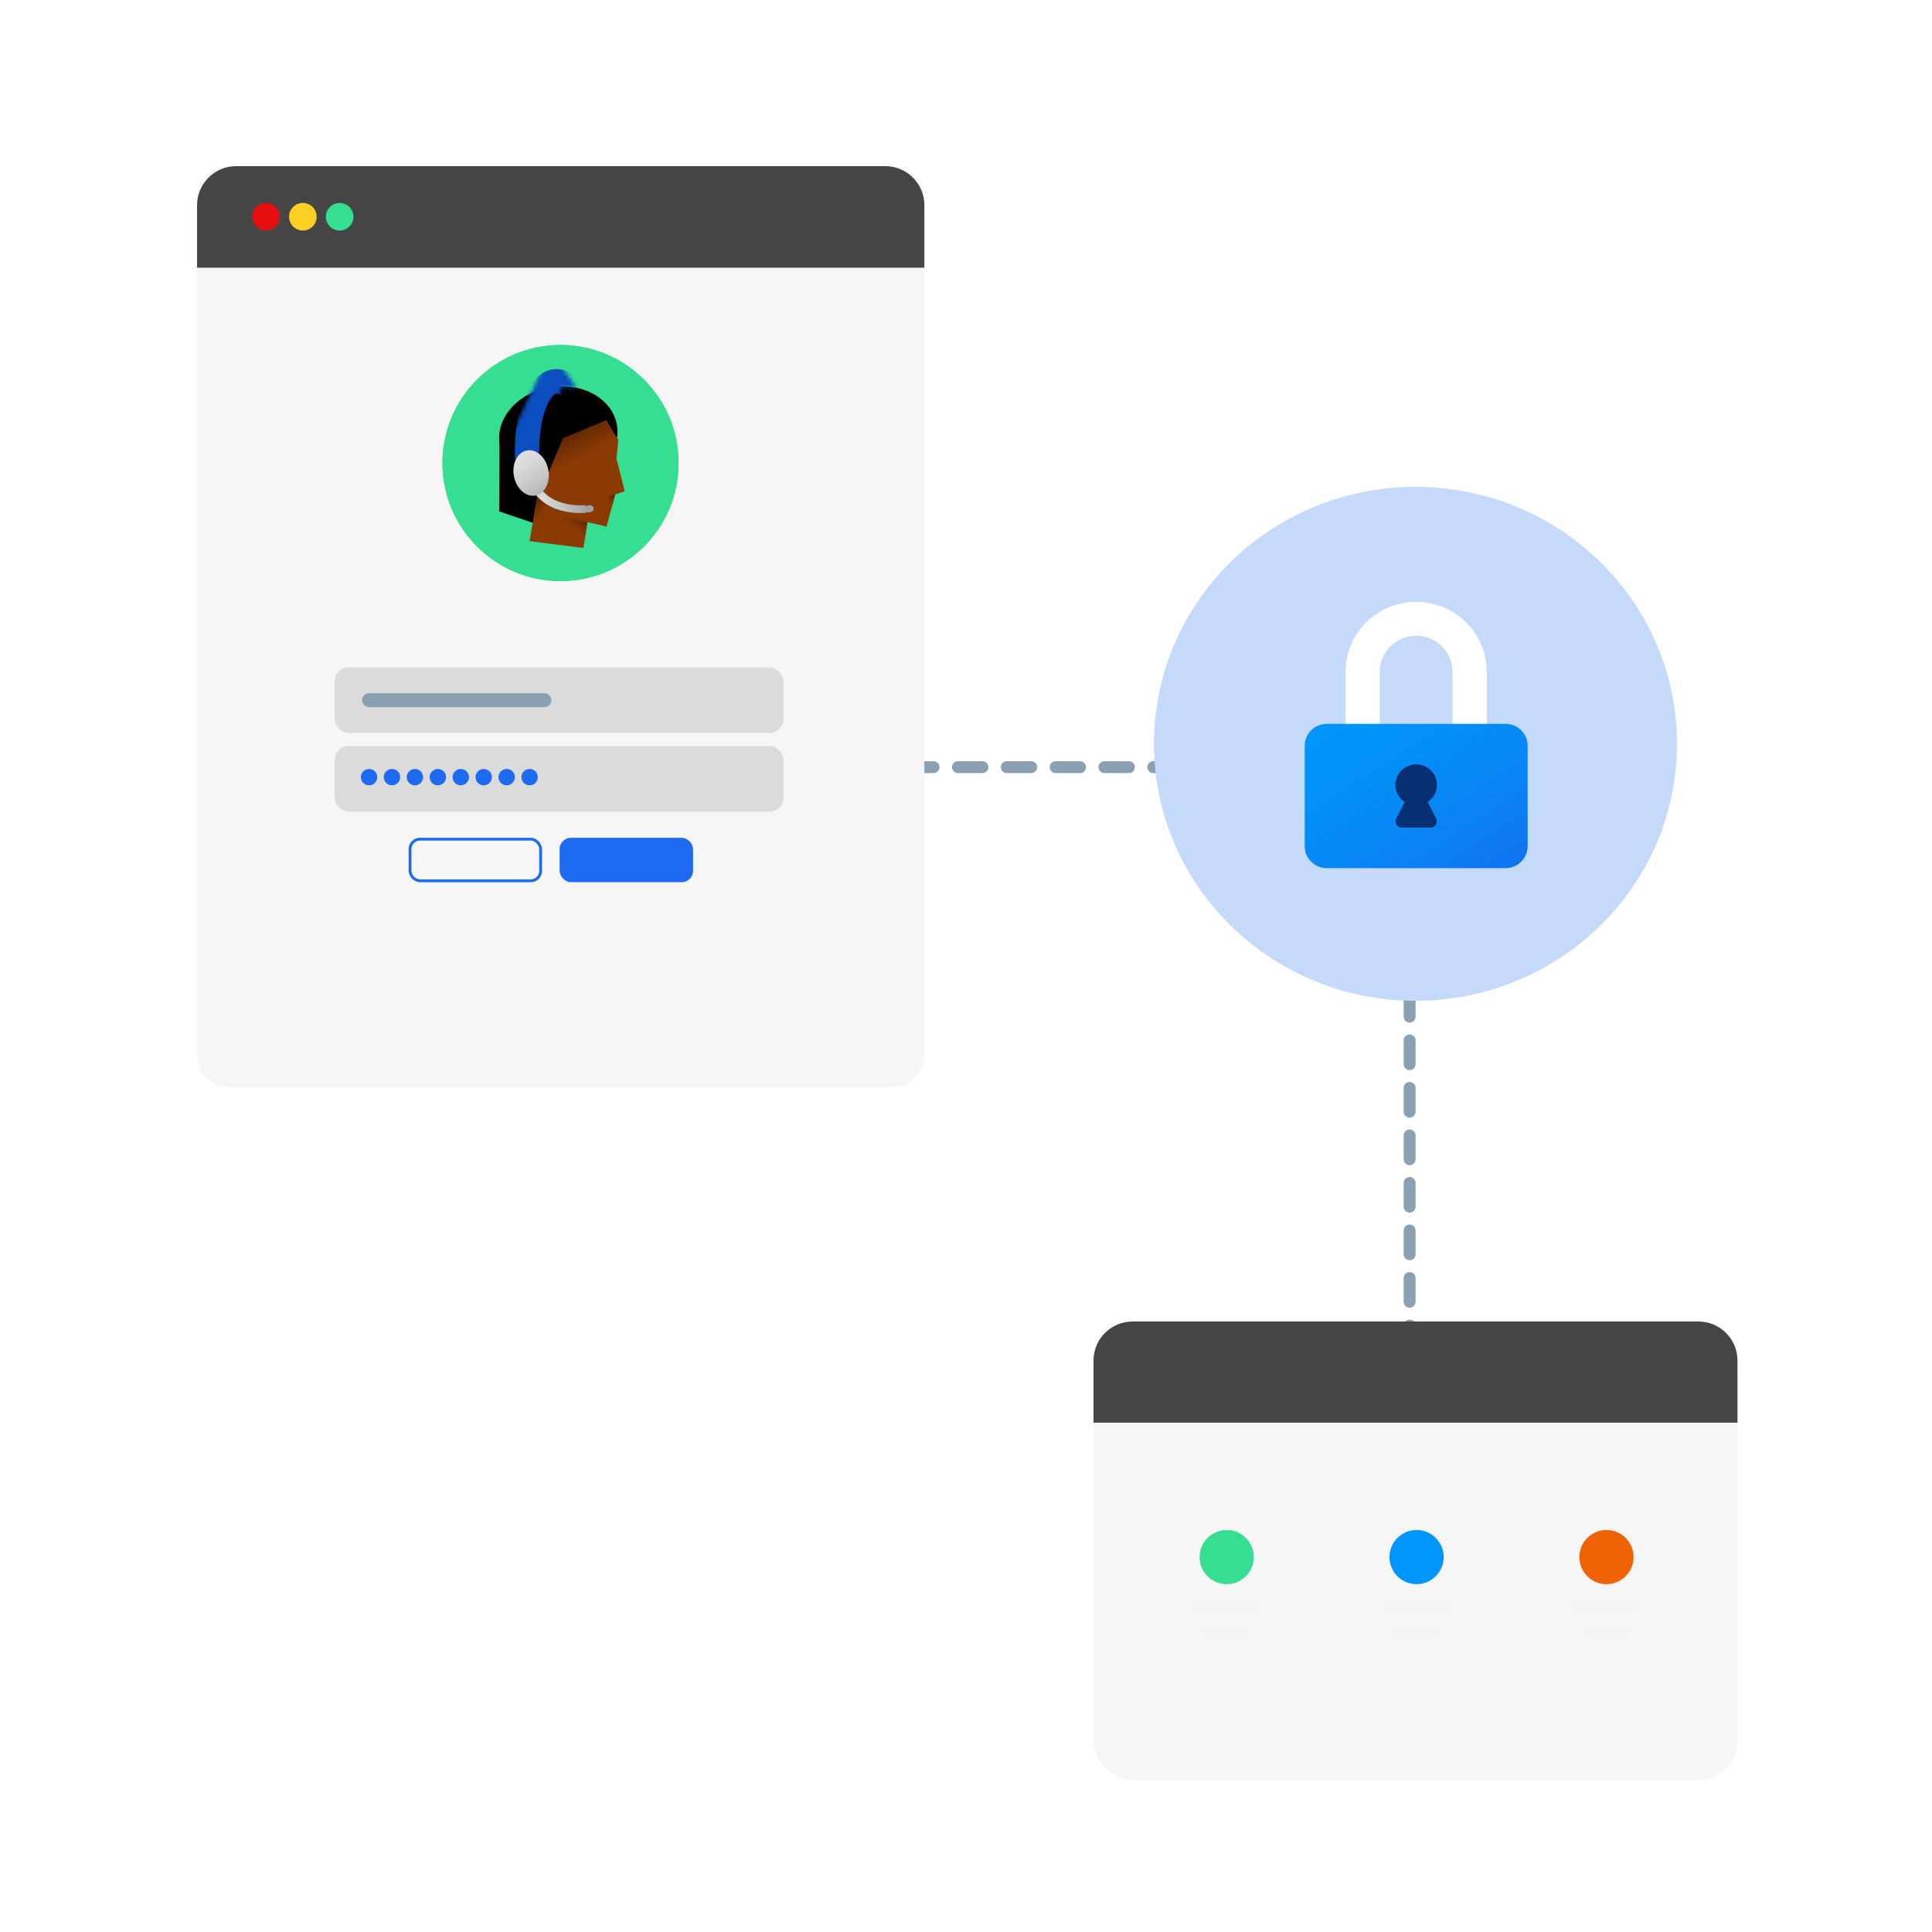 <svg width="500" height="500" viewBox="0 0 500 500" fill="none" xmlns="http://www.w3.org/2000/svg">
<path fill-rule="evenodd" clip-rule="evenodd" d="M199 198.543C199 197.691 199.691 197 200.543 197H203.701C204.553 197 205.244 197.691 205.244 198.543C205.244 199.394 204.553 200.085 203.701 200.085H200.543C199.691 200.085 199 199.394 199 198.543ZM208.477 198.543C208.477 197.691 209.167 197 210.019 197H216.337C217.189 197 217.88 197.691 217.88 198.543C217.88 199.394 217.189 200.085 216.337 200.085H210.019C209.167 200.085 208.477 199.394 208.477 198.543ZM221.113 198.543C221.113 197.691 221.803 197 222.655 197H228.973C229.825 197 230.516 197.691 230.516 198.543C230.516 199.394 229.825 200.085 228.973 200.085H222.655C221.803 200.085 221.113 199.394 221.113 198.543ZM233.749 198.543C233.749 197.691 234.439 197 235.291 197H241.609C242.461 197 243.151 197.691 243.151 198.543C243.151 199.394 242.461 200.085 241.609 200.085H235.291C234.439 200.085 233.749 199.394 233.749 198.543ZM246.384 198.543C246.384 197.691 247.075 197 247.927 197H254.245C255.097 197 255.787 197.691 255.787 198.543C255.787 199.394 255.097 200.085 254.245 200.085H247.927C247.075 200.085 246.384 199.394 246.384 198.543ZM259.02 198.543C259.02 197.691 259.711 197 260.563 197H266.881C267.733 197 268.423 197.691 268.423 198.543C268.423 199.394 267.733 200.085 266.881 200.085H260.563C259.711 200.085 259.02 199.394 259.02 198.543ZM271.656 198.543C271.656 197.691 272.347 197 273.199 197H279.516C280.368 197 281.059 197.691 281.059 198.543C281.059 199.394 280.368 200.085 279.516 200.085H273.199C272.347 200.085 271.656 199.394 271.656 198.543ZM284.292 198.543C284.292 197.691 284.982 197 285.834 197H292.152C293.004 197 293.695 197.691 293.695 198.543C293.695 199.394 293.004 200.085 292.152 200.085H285.834C284.982 200.085 284.292 199.394 284.292 198.543ZM296.928 198.543C296.928 197.691 297.618 197 298.47 197H304.788C305.64 197 306.331 197.691 306.331 198.543C306.331 199.394 305.64 200.085 304.788 200.085H298.47C297.618 200.085 296.928 199.394 296.928 198.543ZM309.564 198.543C309.564 197.691 310.254 197 311.106 197H317.424C318.276 197 318.966 197.691 318.966 198.543C318.966 199.394 318.276 200.085 317.424 200.085H311.106C310.254 200.085 309.564 199.394 309.564 198.543ZM322.199 198.543C322.199 197.691 322.89 197 323.742 197H330.06C330.912 197 331.602 197.691 331.602 198.543C331.602 199.394 330.912 200.085 330.06 200.085H323.742C322.89 200.085 322.199 199.394 322.199 198.543ZM334.835 198.543C334.835 197.691 335.526 197 336.378 197H342.696C343.548 197 344.238 197.691 344.238 198.543C344.238 199.394 343.548 200.085 342.696 200.085H336.378C335.526 200.085 334.835 199.394 334.835 198.543ZM347.471 198.543C347.471 197.691 348.162 197 349.014 197H355.331C356.183 197 356.874 197.691 356.874 198.543C356.874 199.394 356.183 200.085 355.331 200.085H349.014C348.162 200.085 347.471 199.394 347.471 198.543ZM360.107 198.543C360.107 197.691 360.797 197 361.649 197H366.351V201.617C366.351 202.469 365.66 203.16 364.808 203.16C363.956 203.16 363.266 202.469 363.266 201.617V200.085H361.649C360.797 200.085 360.107 199.394 360.107 198.543ZM364.808 206.223C365.66 206.223 366.351 206.914 366.351 207.766V213.915C366.351 214.767 365.66 215.458 364.808 215.458C363.956 215.458 363.266 214.767 363.266 213.915V207.766C363.266 206.914 363.956 206.223 364.808 206.223ZM364.808 218.521C365.66 218.521 366.351 219.212 366.351 220.064V226.213C366.351 227.065 365.66 227.755 364.808 227.755C363.956 227.755 363.266 227.065 363.266 226.213V220.064C363.266 219.212 363.956 218.521 364.808 218.521ZM364.808 230.819C365.66 230.819 366.351 231.51 366.351 232.362V238.511C366.351 239.363 365.66 240.053 364.808 240.053C363.956 240.053 363.266 239.363 363.266 238.511V232.362C363.266 231.51 363.956 230.819 364.808 230.819ZM364.808 243.117C365.66 243.117 366.351 243.808 366.351 244.66V250.809C366.351 251.661 365.66 252.351 364.808 252.351C363.956 252.351 363.266 251.661 363.266 250.809V244.66C363.266 243.808 363.956 243.117 364.808 243.117ZM364.808 255.415C365.66 255.415 366.351 256.106 366.351 256.958V263.107C366.351 263.959 365.66 264.649 364.808 264.649C363.956 264.649 363.266 263.959 363.266 263.107V256.958C363.266 256.106 363.956 255.415 364.808 255.415ZM364.808 267.713C365.66 267.713 366.351 268.404 366.351 269.256V275.405C366.351 276.257 365.66 276.947 364.808 276.947C363.956 276.947 363.266 276.257 363.266 275.405V269.256C363.266 268.404 363.956 267.713 364.808 267.713ZM364.808 280.011C365.66 280.011 366.351 280.702 366.351 281.554V287.703C366.351 288.555 365.66 289.245 364.808 289.245C363.956 289.245 363.266 288.555 363.266 287.703V281.554C363.266 280.702 363.956 280.011 364.808 280.011ZM364.808 292.309C365.66 292.309 366.351 293 366.351 293.852V300.001C366.351 300.853 365.66 301.543 364.808 301.543C363.956 301.543 363.266 300.853 363.266 300.001V293.852C363.266 293 363.956 292.309 364.808 292.309ZM364.808 304.607C365.66 304.607 366.351 305.298 366.351 306.15V312.299C366.351 313.151 365.66 313.841 364.808 313.841C363.956 313.841 363.266 313.151 363.266 312.299V306.15C363.266 305.298 363.956 304.607 364.808 304.607ZM364.808 316.905C365.66 316.905 366.351 317.596 366.351 318.448V324.597C366.351 325.449 365.66 326.139 364.808 326.139C363.956 326.139 363.266 325.449 363.266 324.597V318.448C363.266 317.596 363.956 316.905 364.808 316.905ZM364.808 329.203C365.66 329.203 366.351 329.894 366.351 330.746V336.895C366.351 337.747 365.66 338.437 364.808 338.437C363.956 338.437 363.266 337.747 363.266 336.895V330.746C363.266 329.894 363.956 329.203 364.808 329.203ZM364.808 341.501C365.66 341.501 366.351 342.192 366.351 343.044V349.193C366.351 350.045 365.66 350.735 364.808 350.735C363.956 350.735 363.266 350.045 363.266 349.193V343.044C363.266 342.192 363.956 341.501 364.808 341.501ZM364.808 353.799C365.66 353.799 366.351 354.49 366.351 355.342V361.491C366.351 362.343 365.66 363.033 364.808 363.033C363.956 363.033 363.266 362.343 363.266 361.491V355.342C363.266 354.49 363.956 353.799 364.808 353.799ZM364.808 366.097C365.66 366.097 366.351 366.788 366.351 367.64V370.714C366.351 371.566 365.66 372.257 364.808 372.257C363.956 372.257 363.266 371.566 363.266 370.714V367.64C363.266 366.788 363.956 366.097 364.808 366.097Z" fill="#8CA0B3"/>
<g filter="url(#filter0_d_223_31342)">
<path d="M51 49.141C51 44.645 54.645 41 59.141 41H231.085C235.582 41 239.226 44.645 239.226 49.141V271.11C239.226 275.606 235.582 279.251 231.085 279.251H59.141C54.645 279.251 51 275.606 51 271.11V49.141Z" fill="#F6F6F6"/>
<path d="M51 51.12C51 45.531 55.531 41 61.12 41H229.106C234.696 41 239.226 45.531 239.226 51.12V67.284H51V51.12Z" fill="#454545"/>
<ellipse cx="68.855" cy="54.095" rx="3.571" ry="3.571" fill="#E60F0F"/>
<ellipse cx="78.38" cy="54.095" rx="3.571" ry="3.571" fill="#FBCF23"/>
<ellipse cx="87.901" cy="54.095" rx="3.571" ry="3.571" fill="#35DE90"/>
<rect x="106.117" y="215.179" width="33.799" height="10.769" rx="2.567" stroke="#1E6BF1" stroke-width="0.733"/>
<rect x="144.832" y="214.812" width="34.533" height="11.502" rx="2.933" fill="#1E6BF1"/>
<rect x="86.609" y="191.072" width="116.158" height="16.957" rx="3.604" fill="#DBDBDB"/>
<ellipse cx="95.512" cy="199.127" rx="2.12" ry="2.12" fill="#1E6BF1"/>
<ellipse cx="119.252" cy="199.127" rx="2.12" ry="2.12" fill="#1E6BF1"/>
<ellipse cx="107.381" cy="199.127" rx="2.12" ry="2.12" fill="#1E6BF1"/>
<ellipse cx="131.122" cy="199.127" rx="2.12" ry="2.12" fill="#1E6BF1"/>
<ellipse cx="101.446" cy="199.127" rx="2.12" ry="2.12" fill="#1E6BF1"/>
<circle cx="125.186" cy="199.127" r="2.12" fill="#1E6BF1"/>
<ellipse cx="113.319" cy="199.127" rx="2.12" ry="2.12" fill="#1E6BF1"/>
<circle cx="137.057" cy="199.127" r="2.12" fill="#1E6BF1"/>
<rect x="86.609" y="170.725" width="116.158" height="16.957" rx="3.604" fill="#DBDBDB"/>
<path d="M95.514 179.203H140.875" stroke="#8CA0B3" stroke-width="3.604" stroke-linecap="round"/>
</g>
<path d="M145.056 150.403C128.174 150.403 114.488 136.717 114.488 119.834C114.488 102.952 128.174 89.266 145.056 89.266C161.939 89.266 175.625 102.952 175.625 119.834C175.625 136.717 161.939 150.403 145.056 150.403Z" fill="#35DE90"/>
<path d="M145.065 150.37C128.201 150.37 114.53 136.699 114.53 119.836C114.53 102.972 128.201 89.301 145.065 89.301C161.929 89.301 175.6 102.972 175.6 119.836C175.6 136.699 161.929 150.37 145.065 150.37Z" fill="#35DE90"/>
<path d="M129.283 113.15L129.215 132.353L144.855 137.68V116L129.283 113.15Z" fill="black"/>
<path d="M129.299 114.836C128.253 108.039 134.205 101.482 142.595 100.19C150.985 98.898 158.634 103.361 159.681 110.158C160.728 116.955 154.775 123.512 146.385 124.804C137.996 126.096 130.346 121.633 129.299 114.836Z" fill="black"/>
<path d="M156.898 108.74L160.019 113.863L159.544 118.715L161.682 127.129L159.239 127.977L156.966 136.255L152.046 135.136L150.994 141.82L137.05 140.055L139.256 127.163L137.254 124.415L139.459 118.817L142.038 122.04L145.77 113.388L156.898 108.74Z" fill="#8C3A03"/>
<path d="M151.199 140.563L144.583 133.404L152.047 135.135L151.199 140.563Z" fill="url(#paint0_linear_223_31342)"/>
<path d="M156.898 108.74L160.02 113.863L141.767 122.752L145.77 113.388L156.898 108.74Z" fill="url(#paint1_linear_223_31342)"/>
<path d="M141.432 130.928L138.276 134.66L139.26 127.162L141.432 130.928Z" fill="url(#paint2_linear_223_31342)"/>
<path d="M158.151 131.912L157.371 128.35L159.203 127.977L158.151 131.912Z" fill="url(#paint3_linear_223_31342)"/>
<path d="M151.291 131.792C151.239 131.289 151.727 130.827 152.379 130.761C153.031 130.694 153.602 131.048 153.653 131.552C153.705 132.055 153.217 132.517 152.565 132.583C151.912 132.65 151.342 132.296 151.291 131.792Z" fill="#A3A3A3"/>
<path d="M151.668 131.71C151.668 131.71 140.133 133.067 137.452 123.432" stroke="url(#paint4_linear_223_31342)" stroke-width="2" stroke-miterlimit="10"/>
<mask id="mask0_223_31342" style="mask-type:luminance" maskUnits="userSpaceOnUse" x="129" y="90" width="21" height="30">
<path d="M149.215 100.429L145.415 100.056L139.172 119.327L129.198 119.089L142.633 90.59L149.215 100.429Z" fill="white"/>
</mask>
<g mask="url(#mask0_223_31342)">
<path d="M148.738 101.65C147.245 99.682 145.583 98.563 143.853 98.665C139.069 98.97 135.778 108.402 136.491 119.767" stroke="#0C4EC0" stroke-width="6.303" stroke-miterlimit="10"/>
</g>
<path d="M133.009 123.263C133.62 126.486 136.131 128.725 138.573 128.25C141.016 127.775 142.509 124.79 141.898 121.567C141.288 118.343 138.777 116.104 136.334 116.579C133.892 117.054 132.399 120.04 133.009 123.263Z" fill="url(#paint5_linear_223_31342)"/>
<path d="M366.323 259C403.7 259 434 229.227 434 192.5C434 155.773 403.7 126 366.323 126C328.947 126 298.646 155.773 298.646 192.5C298.646 229.227 328.947 259 366.323 259Z" fill="#C5D9FB"/>
<path d="M384.776 193.427H375.924V173.833C375.924 168.699 371.699 164.521 366.503 164.521C361.307 164.521 357.082 168.698 357.082 173.833V193.427H348.23V173.833C348.23 163.874 356.428 155.771 366.503 155.771C376.578 155.771 384.776 163.874 384.776 173.833V193.427Z" fill="white"/>
<path d="M389.622 187.334H343.39C340.224 187.334 337.658 189.87 337.658 192.999V219.011C337.658 222.14 340.224 224.677 343.39 224.677H389.622C392.787 224.677 395.353 222.14 395.353 219.011V192.999C395.353 189.87 392.787 187.334 389.622 187.334Z" fill="url(#paint6_linear_223_31342)"/>
<path d="M369.492 207.557C370.934 206.604 371.885 204.979 371.885 203.133C371.885 200.196 369.476 197.816 366.506 197.816C363.536 197.816 361.127 200.198 361.127 203.133C361.127 204.977 362.077 206.602 363.52 207.557L361.344 211.841C360.797 212.919 361.589 214.189 362.809 214.189H370.205C371.425 214.189 372.219 212.919 371.67 211.841L369.494 207.557H369.492Z" fill="#072F73"/>
<g filter="url(#filter1_d_223_31342)">
<rect x="283" y="342" width="166.66" height="116.662" rx="10.12" fill="#F6F6F6"/>
</g>
<path d="M283 352.12C283 346.531 287.531 342 293.12 342H439.54C445.129 342 449.66 346.531 449.66 352.12V368.189H283V352.12Z" fill="#454545"/>
<path d="M397.141 392.428L397.141 425.545C397.141 428.413 399.466 430.738 402.334 430.738L429.187 430.738C432.055 430.738 434.38 428.413 434.38 425.545L434.38 392.428C434.38 389.56 432.055 387.235 429.187 387.235L402.334 387.235C399.466 387.235 397.141 389.56 397.141 392.428Z" fill="#F6F6F6"/>
<path d="M415.752 409.987C419.625 409.987 422.765 406.847 422.765 402.974C422.765 399.101 419.625 395.961 415.752 395.961C411.878 395.961 408.738 399.101 408.738 402.974C408.738 406.847 411.878 409.987 415.752 409.987Z" fill="#F06305"/>
<path d="M408.074 415.994H423.439" stroke="#F5F5F5" stroke-width="3.029" stroke-linecap="round" stroke-linejoin="round"/>
<path d="M410.717 422.012H420.782" stroke="#F5F5F5" stroke-width="3.029" stroke-linecap="round" stroke-linejoin="round"/>
<path d="M347.996 392.428L347.996 425.545C347.996 428.413 350.321 430.738 353.189 430.738L380.043 430.738C382.911 430.738 385.236 428.413 385.236 425.545L385.236 392.428C385.236 389.56 382.911 387.235 380.043 387.235L353.189 387.235C350.321 387.235 347.996 389.56 347.996 392.428Z" fill="#F6F6F6"/>
<path d="M366.607 409.987C370.48 409.987 373.62 406.847 373.62 402.974C373.62 399.101 370.48 395.961 366.607 395.961C362.734 395.961 359.594 399.101 359.594 402.974C359.594 406.847 362.734 409.987 366.607 409.987Z" fill="#0096FA"/>
<path d="M358.932 415.994H374.297" stroke="#F5F5F5" stroke-width="3.029" stroke-linecap="round" stroke-linejoin="round"/>
<path d="M361.572 422.012H371.637" stroke="#F5F5F5" stroke-width="3.029" stroke-linecap="round" stroke-linejoin="round"/>
<path d="M298.854 392.428L298.854 425.545C298.854 428.413 301.179 430.738 304.047 430.738L330.9 430.738C333.768 430.738 336.093 428.413 336.093 425.545L336.093 392.428C336.093 389.56 333.768 387.235 330.9 387.235L304.047 387.235C301.179 387.235 298.854 389.56 298.854 392.428Z" fill="#F6F6F6"/>
<path d="M317.464 409.987C321.338 409.987 324.478 406.847 324.478 402.974C324.478 399.101 321.338 395.961 317.464 395.961C313.591 395.961 310.451 399.101 310.451 402.974C310.451 406.847 313.591 409.987 317.464 409.987Z" fill="#35DE90"/>
<path d="M309.787 415.994H325.152" stroke="#F5F5F5" stroke-width="3.029" stroke-linecap="round" stroke-linejoin="round"/>
<path d="M312.43 422.012H322.495" stroke="#F5F5F5" stroke-width="3.029" stroke-linecap="round" stroke-linejoin="round"/>
<defs>
<filter id="filter0_d_223_31342" x="43" y="35" width="204.227" height="254.25" filterUnits="userSpaceOnUse" color-interpolation-filters="sRGB">
<feFlood flood-opacity="0" result="BackgroundImageFix"/>
<feColorMatrix in="SourceAlpha" type="matrix" values="0 0 0 0 0 0 0 0 0 0 0 0 0 0 0 0 0 0 127 0" result="hardAlpha"/>
<feOffset dy="2"/>
<feGaussianBlur stdDeviation="4"/>
<feColorMatrix type="matrix" values="0 0 0 0 0.027 0 0 0 0 0.278 0 0 0 0 0.651 0 0 0 0.15 0"/>
<feBlend mode="normal" in2="BackgroundImageFix" result="effect1_dropShadow_223_31342"/>
<feBlend mode="normal" in="SourceGraphic" in2="effect1_dropShadow_223_31342" result="shape"/>
</filter>
<filter id="filter1_d_223_31342" x="275" y="336" width="182.66" height="132.662" filterUnits="userSpaceOnUse" color-interpolation-filters="sRGB">
<feFlood flood-opacity="0" result="BackgroundImageFix"/>
<feColorMatrix in="SourceAlpha" type="matrix" values="0 0 0 0 0 0 0 0 0 0 0 0 0 0 0 0 0 0 127 0" result="hardAlpha"/>
<feOffset dy="2"/>
<feGaussianBlur stdDeviation="4"/>
<feColorMatrix type="matrix" values="0 0 0 0 0.027 0 0 0 0 0.278 0 0 0 0 0.651 0 0 0 0.15 0"/>
<feBlend mode="normal" in2="BackgroundImageFix" result="effect1_dropShadow_223_31342"/>
<feBlend mode="normal" in="SourceGraphic" in2="effect1_dropShadow_223_31342" result="shape"/>
</filter>
<linearGradient id="paint0_linear_223_31342" x1="144.973" y1="140.3" x2="152.406" y2="131.867" gradientUnits="userSpaceOnUse">
<stop offset="0.429" stop-opacity="0"/>
<stop offset="1" stop-opacity="0.5"/>
</linearGradient>
<linearGradient id="paint1_linear_223_31342" x1="158.488" y1="131.84" x2="143.881" y2="105.112" gradientUnits="userSpaceOnUse">
<stop offset="0.507" stop-opacity="0"/>
<stop offset="0.883" stop-opacity="0.5"/>
</linearGradient>
<linearGradient id="paint2_linear_223_31342" x1="144.053" y1="135.269" x2="135.509" y2="128.084" gradientUnits="userSpaceOnUse">
<stop offset="0.367" stop-opacity="0"/>
<stop offset="0.884" stop-opacity="0.5"/>
</linearGradient>
<linearGradient id="paint3_linear_223_31342" x1="155.272" y1="132.342" x2="161.202" y2="127.635" gradientUnits="userSpaceOnUse">
<stop offset="0.367" stop-opacity="0"/>
<stop offset="0.928" stop-opacity="0.5"/>
</linearGradient>
<linearGradient id="paint4_linear_223_31342" x1="137.15" y1="127.723" x2="151.722" y2="127.723" gradientUnits="userSpaceOnUse">
<stop stop-color="#E0E0E0"/>
<stop offset="0.233" stop-color="#D9D9D9"/>
<stop offset="0.582" stop-color="#C4C4C4"/>
<stop offset="1" stop-color="#A3A3A3"/>
</linearGradient>
<linearGradient id="paint5_linear_223_31342" x1="134.078" y1="117.348" x2="142.697" y2="130.188" gradientUnits="userSpaceOnUse">
<stop stop-color="#E0E0E0"/>
<stop offset="0.233" stop-color="#D9D9D9"/>
<stop offset="0.582" stop-color="#C4C4C4"/>
<stop offset="1" stop-color="#A3A3A3"/>
</linearGradient>
<linearGradient id="paint6_linear_223_31342" x1="348.309" y1="177.776" x2="388.951" y2="242.305" gradientUnits="userSpaceOnUse">
<stop stop-color="#0096FA"/>
<stop offset="0.28" stop-color="#0390F8"/>
<stop offset="0.63" stop-color="#0B80F5"/>
<stop offset="1" stop-color="#1968F0"/>
</linearGradient>
</defs>
</svg>
